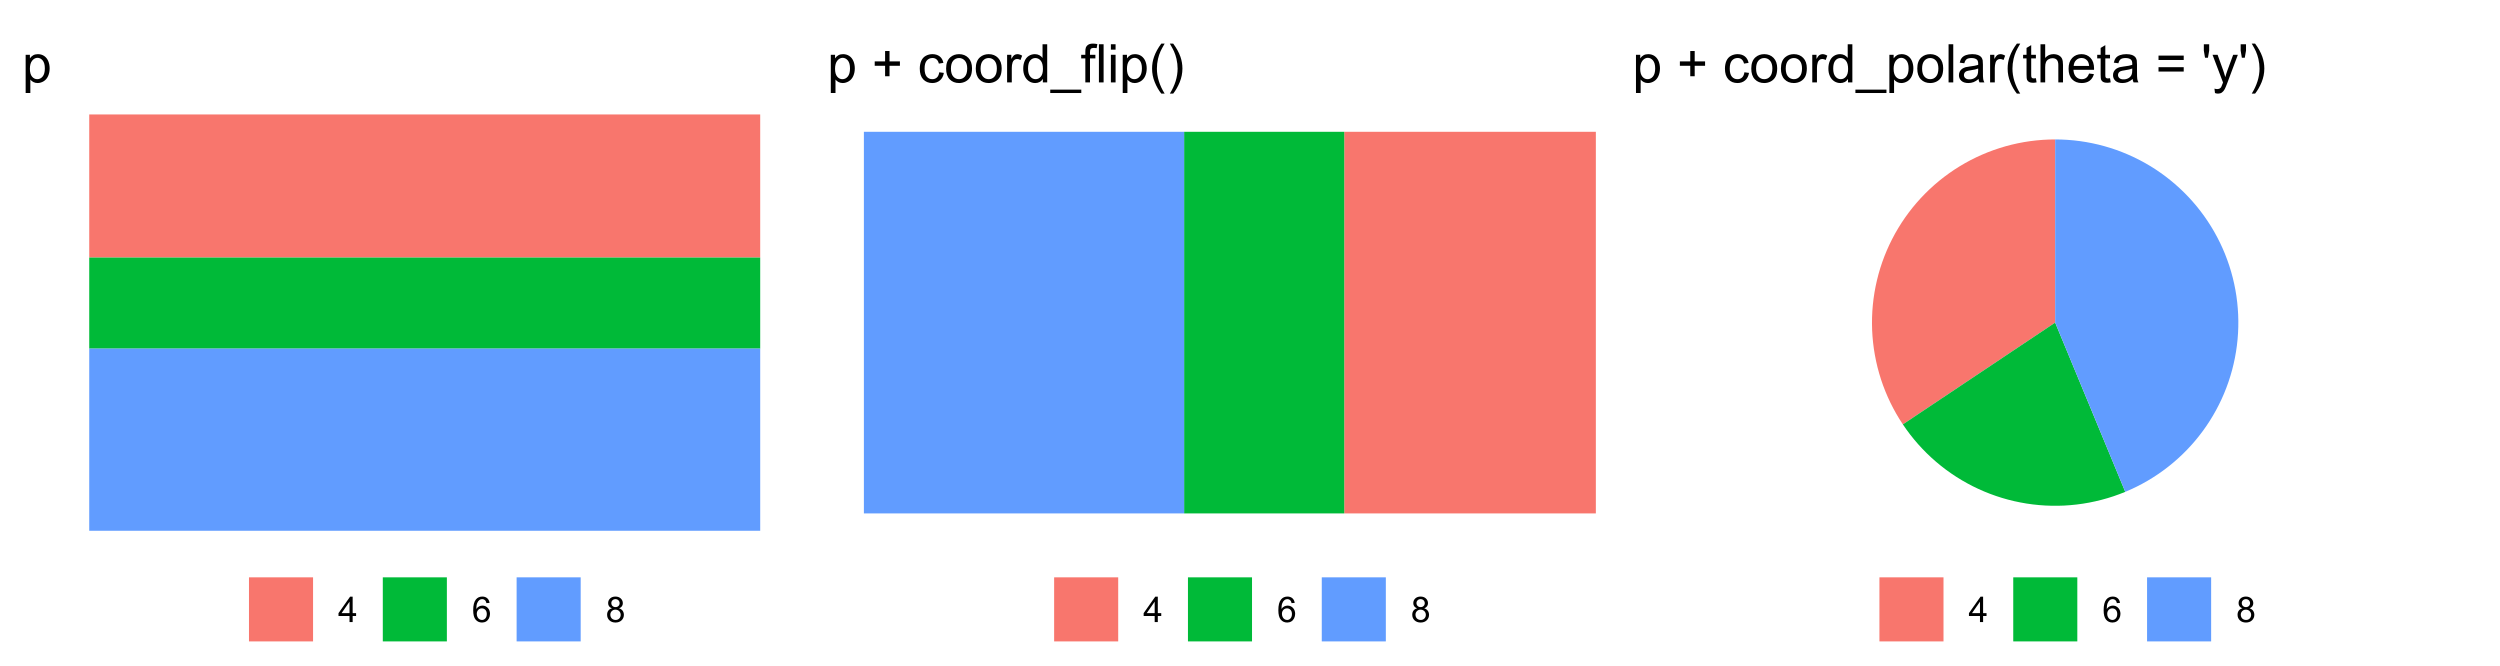 <?xml version="1.0" encoding="UTF-8"?>
<svg xmlns="http://www.w3.org/2000/svg" xmlns:xlink="http://www.w3.org/1999/xlink" width="619pt" height="165pt" viewBox="0 0 619 165" version="1.1">
<defs>
<g>
<symbol overflow="visible" id="glyph0-0">
<path style="stroke:none;" d="M 1.102 0 L 1.102 -5.5 L 5.5 -5.5 L 5.5 0 Z M 1.238 -0.137 L 5.363 -0.137 L 5.363 -5.363 L 1.238 -5.363 Z M 1.238 -0.137 "/>
</symbol>
<symbol overflow="visible" id="glyph0-1">
<path style="stroke:none;" d="M 2.844 0 L 2.844 -1.508 L 0.113 -1.508 L 0.113 -2.219 L 2.988 -6.301 L 3.617 -6.301 L 3.617 -2.219 L 4.469 -2.219 L 4.469 -1.508 L 3.617 -1.508 L 3.617 0 Z M 2.844 -2.219 L 2.844 -5.059 L 0.871 -2.219 Z M 2.844 -2.219 "/>
</symbol>
<symbol overflow="visible" id="glyph0-2">
<path style="stroke:none;" d="M 4.379 -4.758 L 3.609 -4.695 C 3.539 -4.996 3.441 -5.219 3.316 -5.359 C 3.105 -5.574 2.848 -5.684 2.543 -5.688 C 2.297 -5.684 2.078 -5.617 1.895 -5.484 C 1.648 -5.305 1.457 -5.043 1.32 -4.703 C 1.176 -4.363 1.105 -3.879 1.102 -3.25 C 1.285 -3.531 1.512 -3.742 1.781 -3.879 C 2.051 -4.016 2.332 -4.082 2.629 -4.086 C 3.141 -4.082 3.578 -3.895 3.945 -3.516 C 4.305 -3.137 4.488 -2.645 4.492 -2.047 C 4.488 -1.648 4.402 -1.281 4.234 -0.941 C 4.062 -0.602 3.828 -0.34 3.531 -0.16 C 3.23 0.02 2.895 0.105 2.52 0.109 C 1.871 0.105 1.344 -0.129 0.941 -0.602 C 0.531 -1.074 0.328 -1.855 0.332 -2.949 C 0.328 -4.16 0.551 -5.047 1.004 -5.602 C 1.395 -6.082 1.926 -6.32 2.59 -6.324 C 3.086 -6.32 3.492 -6.184 3.809 -5.906 C 4.125 -5.629 4.312 -5.246 4.379 -4.758 Z M 1.219 -2.039 C 1.219 -1.773 1.273 -1.516 1.387 -1.273 C 1.5 -1.027 1.66 -0.844 1.863 -0.719 C 2.066 -0.59 2.277 -0.527 2.504 -0.527 C 2.828 -0.527 3.109 -0.656 3.348 -0.922 C 3.578 -1.184 3.695 -1.543 3.699 -2 C 3.695 -2.43 3.582 -2.773 3.352 -3.027 C 3.117 -3.273 2.824 -3.398 2.477 -3.402 C 2.121 -3.398 1.824 -3.273 1.582 -3.027 C 1.34 -2.773 1.219 -2.445 1.219 -2.039 Z M 1.219 -2.039 "/>
</symbol>
<symbol overflow="visible" id="glyph0-3">
<path style="stroke:none;" d="M 1.555 -3.418 C 1.23 -3.531 0.992 -3.699 0.84 -3.918 C 0.684 -4.133 0.609 -4.395 0.609 -4.699 C 0.609 -5.156 0.773 -5.539 1.102 -5.855 C 1.43 -6.164 1.867 -6.32 2.418 -6.324 C 2.969 -6.32 3.41 -6.16 3.746 -5.844 C 4.078 -5.523 4.246 -5.137 4.25 -4.68 C 4.246 -4.387 4.172 -4.133 4.02 -3.918 C 3.863 -3.699 3.629 -3.531 3.32 -3.418 C 3.707 -3.285 4 -3.082 4.203 -2.805 C 4.402 -2.52 4.504 -2.184 4.508 -1.801 C 4.504 -1.258 4.312 -0.805 3.934 -0.441 C 3.551 -0.074 3.051 0.105 2.434 0.109 C 1.809 0.105 1.309 -0.074 0.926 -0.441 C 0.543 -0.809 0.352 -1.27 0.355 -1.82 C 0.352 -2.23 0.457 -2.574 0.668 -2.852 C 0.875 -3.125 1.168 -3.312 1.555 -3.418 Z M 1.402 -4.727 C 1.398 -4.426 1.496 -4.184 1.688 -3.996 C 1.879 -3.805 2.129 -3.707 2.438 -3.711 C 2.734 -3.707 2.977 -3.801 3.168 -3.992 C 3.355 -4.176 3.449 -4.406 3.453 -4.684 C 3.449 -4.965 3.352 -5.203 3.16 -5.398 C 2.961 -5.586 2.719 -5.684 2.43 -5.688 C 2.129 -5.684 1.883 -5.59 1.691 -5.402 C 1.496 -5.215 1.398 -4.988 1.402 -4.727 Z M 1.152 -1.816 C 1.148 -1.598 1.199 -1.383 1.309 -1.176 C 1.41 -0.969 1.566 -0.809 1.773 -0.695 C 1.98 -0.582 2.203 -0.527 2.441 -0.527 C 2.809 -0.527 3.113 -0.645 3.355 -0.883 C 3.594 -1.121 3.715 -1.426 3.719 -1.793 C 3.715 -2.164 3.59 -2.469 3.344 -2.715 C 3.094 -2.957 2.785 -3.082 2.414 -3.082 C 2.051 -3.082 1.75 -2.961 1.512 -2.719 C 1.27 -2.477 1.148 -2.176 1.152 -1.816 Z M 1.152 -1.816 "/>
</symbol>
<symbol overflow="visible" id="glyph1-0">
<path style="stroke:none;" d="M 1.648 0 L 1.648 -8.25 L 8.25 -8.25 L 8.25 0 Z M 1.855 -0.207 L 8.043 -0.207 L 8.043 -8.043 L 1.855 -8.043 Z M 1.855 -0.207 "/>
</symbol>
<symbol overflow="visible" id="glyph1-1">
<path style="stroke:none;" d="M 0.871 2.625 L 0.871 -6.844 L 1.926 -6.844 L 1.926 -5.957 C 2.172 -6.301 2.453 -6.562 2.77 -6.738 C 3.082 -6.91 3.465 -6.996 3.914 -7 C 4.496 -6.996 5.008 -6.844 5.457 -6.547 C 5.902 -6.242 6.242 -5.82 6.469 -5.273 C 6.695 -4.727 6.809 -4.125 6.812 -3.473 C 6.809 -2.77 6.684 -2.141 6.434 -1.582 C 6.184 -1.02 5.816 -0.59 5.34 -0.293 C 4.855 0.004 4.352 0.152 3.828 0.156 C 3.438 0.152 3.094 0.074 2.789 -0.09 C 2.48 -0.25 2.227 -0.457 2.031 -0.711 L 2.031 2.625 Z M 1.922 -3.383 C 1.922 -2.5 2.098 -1.852 2.457 -1.43 C 2.809 -1.008 3.242 -0.797 3.75 -0.801 C 4.266 -0.797 4.707 -1.016 5.074 -1.453 C 5.441 -1.891 5.625 -2.566 5.625 -3.48 C 5.625 -4.352 5.445 -5.004 5.086 -5.438 C 4.727 -5.871 4.297 -6.086 3.805 -6.09 C 3.305 -6.086 2.867 -5.855 2.492 -5.395 C 2.109 -4.93 1.922 -4.258 1.922 -3.383 Z M 1.922 -3.383 "/>
</symbol>
<symbol overflow="visible" id="glyph1-2">
<path style="stroke:none;" d=""/>
</symbol>
<symbol overflow="visible" id="glyph1-3">
<path style="stroke:none;" d="M 3.305 -1.527 L 3.305 -4.117 L 0.734 -4.117 L 0.734 -5.203 L 3.305 -5.203 L 3.305 -7.773 L 4.402 -7.773 L 4.402 -5.203 L 6.973 -5.203 L 6.973 -4.117 L 4.402 -4.117 L 4.402 -1.527 Z M 3.305 -1.527 "/>
</symbol>
<symbol overflow="visible" id="glyph1-4">
<path style="stroke:none;" d="M 5.336 -2.508 L 6.477 -2.359 C 6.348 -1.57 6.031 -0.953 5.52 -0.512 C 5.004 -0.066 4.371 0.152 3.629 0.156 C 2.688 0.152 1.934 -0.152 1.367 -0.762 C 0.797 -1.375 0.516 -2.254 0.516 -3.398 C 0.516 -4.133 0.637 -4.777 0.883 -5.336 C 1.125 -5.887 1.496 -6.301 2 -6.582 C 2.5 -6.855 3.047 -6.996 3.637 -7 C 4.375 -6.996 4.98 -6.809 5.457 -6.434 C 5.926 -6.059 6.23 -5.523 6.367 -4.836 L 5.238 -4.66 C 5.129 -5.117 4.938 -5.465 4.668 -5.699 C 4.395 -5.93 4.066 -6.047 3.68 -6.047 C 3.094 -6.047 2.617 -5.836 2.254 -5.418 C 1.887 -4.996 1.703 -4.332 1.707 -3.43 C 1.703 -2.508 1.879 -1.84 2.234 -1.426 C 2.586 -1.004 3.047 -0.797 3.617 -0.801 C 4.07 -0.797 4.453 -0.938 4.758 -1.219 C 5.062 -1.496 5.254 -1.926 5.336 -2.508 Z M 5.336 -2.508 "/>
</symbol>
<symbol overflow="visible" id="glyph1-5">
<path style="stroke:none;" d="M 0.438 -3.422 C 0.434 -4.688 0.785 -5.625 1.496 -6.238 C 2.082 -6.742 2.801 -6.996 3.648 -7 C 4.586 -6.996 5.355 -6.688 5.953 -6.074 C 6.551 -5.453 6.848 -4.602 6.852 -3.52 C 6.848 -2.637 6.715 -1.945 6.453 -1.441 C 6.188 -0.934 5.805 -0.539 5.301 -0.262 C 4.793 0.016 4.242 0.152 3.648 0.156 C 2.688 0.152 1.914 -0.152 1.324 -0.766 C 0.73 -1.379 0.434 -2.266 0.438 -3.422 Z M 1.629 -3.422 C 1.629 -2.547 1.82 -1.891 2.203 -1.453 C 2.586 -1.016 3.066 -0.797 3.648 -0.801 C 4.223 -0.797 4.703 -1.016 5.086 -1.457 C 5.469 -1.891 5.66 -2.559 5.66 -3.461 C 5.66 -4.305 5.465 -4.945 5.082 -5.383 C 4.691 -5.816 4.215 -6.035 3.648 -6.039 C 3.066 -6.035 2.586 -5.816 2.203 -5.387 C 1.82 -4.949 1.629 -4.297 1.629 -3.422 Z M 1.629 -3.422 "/>
</symbol>
<symbol overflow="visible" id="glyph1-6">
<path style="stroke:none;" d="M 0.855 0 L 0.855 -6.844 L 1.902 -6.844 L 1.902 -5.809 C 2.164 -6.289 2.41 -6.609 2.637 -6.766 C 2.863 -6.918 3.109 -6.996 3.383 -7 C 3.77 -6.996 4.168 -6.871 4.578 -6.625 L 4.176 -5.551 C 3.891 -5.715 3.605 -5.801 3.324 -5.801 C 3.066 -5.801 2.84 -5.723 2.641 -5.57 C 2.438 -5.418 2.293 -5.207 2.211 -4.938 C 2.078 -4.523 2.016 -4.07 2.016 -3.582 L 2.016 0 Z M 0.855 0 "/>
</symbol>
<symbol overflow="visible" id="glyph1-7">
<path style="stroke:none;" d="M 5.312 0 L 5.312 -0.863 C 4.875 -0.184 4.238 0.152 3.398 0.156 C 2.852 0.152 2.348 0.004 1.891 -0.293 C 1.434 -0.594 1.078 -1.012 0.828 -1.555 C 0.574 -2.094 0.449 -2.715 0.453 -3.414 C 0.449 -4.098 0.562 -4.719 0.793 -5.273 C 1.016 -5.828 1.359 -6.254 1.816 -6.555 C 2.27 -6.848 2.777 -6.996 3.344 -7 C 3.754 -6.996 4.121 -6.91 4.445 -6.738 C 4.766 -6.562 5.027 -6.336 5.234 -6.059 L 5.234 -9.449 L 6.387 -9.449 L 6.387 0 Z M 1.645 -3.414 C 1.641 -2.535 1.824 -1.879 2.199 -1.449 C 2.566 -1.012 3.004 -0.797 3.508 -0.801 C 4.012 -0.797 4.441 -1.004 4.797 -1.422 C 5.152 -1.832 5.332 -2.465 5.332 -3.32 C 5.332 -4.254 5.148 -4.941 4.789 -5.379 C 4.422 -5.816 3.977 -6.035 3.453 -6.039 C 2.934 -6.035 2.504 -5.824 2.16 -5.406 C 1.812 -4.984 1.641 -4.32 1.645 -3.414 Z M 1.645 -3.414 "/>
</symbol>
<symbol overflow="visible" id="glyph1-8">
<path style="stroke:none;" d="M -0.199 2.625 L -0.199 1.785 L 7.488 1.785 L 7.488 2.625 Z M -0.199 2.625 "/>
</symbol>
<symbol overflow="visible" id="glyph1-9">
<path style="stroke:none;" d="M 1.148 0 L 1.148 -5.941 L 0.121 -5.941 L 0.121 -6.844 L 1.148 -6.844 L 1.148 -7.574 C 1.148 -8.031 1.188 -8.371 1.27 -8.598 C 1.379 -8.895 1.574 -9.141 1.859 -9.328 C 2.137 -9.516 2.531 -9.609 3.043 -9.609 C 3.363 -9.609 3.727 -9.57 4.125 -9.492 L 3.949 -8.48 C 3.707 -8.52 3.48 -8.543 3.27 -8.547 C 2.914 -8.543 2.664 -8.469 2.52 -8.32 C 2.371 -8.168 2.297 -7.887 2.301 -7.477 L 2.301 -6.844 L 3.637 -6.844 L 3.637 -5.941 L 2.301 -5.941 L 2.301 0 Z M 1.148 0 "/>
</symbol>
<symbol overflow="visible" id="glyph1-10">
<path style="stroke:none;" d="M 0.844 0 L 0.844 -9.449 L 2.004 -9.449 L 2.004 0 Z M 0.844 0 "/>
</symbol>
<symbol overflow="visible" id="glyph1-11">
<path style="stroke:none;" d="M 0.875 -8.113 L 0.875 -9.449 L 2.035 -9.449 L 2.035 -8.113 Z M 0.875 0 L 0.875 -6.844 L 2.035 -6.844 L 2.035 0 Z M 0.875 0 "/>
</symbol>
<symbol overflow="visible" id="glyph1-12">
<path style="stroke:none;" d="M 3.086 2.777 C 2.441 1.969 1.898 1.023 1.461 -0.059 C 1.016 -1.141 0.797 -2.262 0.801 -3.422 C 0.797 -4.445 0.961 -5.426 1.297 -6.363 C 1.68 -7.449 2.277 -8.531 3.086 -9.609 L 3.918 -9.609 C 3.398 -8.715 3.055 -8.074 2.887 -7.695 C 2.625 -7.098 2.418 -6.48 2.27 -5.84 C 2.082 -5.031 1.992 -4.223 1.992 -3.414 C 1.992 -1.348 2.633 0.715 3.918 2.777 Z M 3.086 2.777 "/>
</symbol>
<symbol overflow="visible" id="glyph1-13">
<path style="stroke:none;" d="M 1.629 2.777 L 0.801 2.777 C 2.082 0.715 2.723 -1.348 2.727 -3.414 C 2.723 -4.223 2.633 -5.023 2.449 -5.82 C 2.301 -6.461 2.094 -7.082 1.836 -7.676 C 1.664 -8.062 1.32 -8.707 0.801 -9.609 L 1.629 -9.609 C 2.438 -8.531 3.035 -7.449 3.422 -6.363 C 3.75 -5.426 3.914 -4.445 3.918 -3.422 C 3.914 -2.262 3.691 -1.141 3.25 -0.059 C 2.805 1.023 2.266 1.969 1.629 2.777 Z M 1.629 2.777 "/>
</symbol>
<symbol overflow="visible" id="glyph1-14">
<path style="stroke:none;" d="M 5.336 -0.844 C 4.902 -0.477 4.488 -0.219 4.094 -0.07 C 3.695 0.078 3.27 0.152 2.816 0.156 C 2.062 0.152 1.484 -0.027 1.082 -0.395 C 0.676 -0.762 0.473 -1.234 0.477 -1.805 C 0.473 -2.141 0.551 -2.445 0.703 -2.723 C 0.855 -3 1.055 -3.223 1.305 -3.391 C 1.551 -3.555 1.828 -3.68 2.141 -3.77 C 2.363 -3.824 2.707 -3.883 3.172 -3.945 C 4.105 -4.055 4.797 -4.188 5.238 -4.344 C 5.242 -4.5 5.242 -4.602 5.246 -4.648 C 5.242 -5.117 5.133 -5.449 4.918 -5.645 C 4.617 -5.902 4.18 -6.035 3.598 -6.039 C 3.051 -6.035 2.645 -5.938 2.387 -5.75 C 2.125 -5.555 1.934 -5.219 1.812 -4.738 L 0.676 -4.891 C 0.777 -5.375 0.949 -5.766 1.184 -6.066 C 1.418 -6.363 1.758 -6.594 2.211 -6.758 C 2.656 -6.914 3.176 -6.996 3.766 -7 C 4.348 -6.996 4.82 -6.926 5.188 -6.793 C 5.547 -6.652 5.816 -6.48 5.992 -6.273 C 6.16 -6.062 6.281 -5.801 6.355 -5.484 C 6.391 -5.285 6.41 -4.926 6.414 -4.414 L 6.414 -2.867 C 6.41 -1.785 6.434 -1.105 6.488 -0.82 C 6.535 -0.535 6.633 -0.262 6.781 0 L 5.57 0 C 5.445 -0.238 5.367 -0.52 5.336 -0.844 Z M 5.238 -3.434 C 4.816 -3.262 4.184 -3.113 3.344 -2.996 C 2.863 -2.926 2.527 -2.852 2.332 -2.766 C 2.133 -2.68 1.98 -2.551 1.875 -2.387 C 1.766 -2.219 1.711 -2.035 1.715 -1.836 C 1.711 -1.523 1.828 -1.266 2.066 -1.062 C 2.297 -0.852 2.641 -0.75 3.094 -0.754 C 3.539 -0.75 3.934 -0.848 4.285 -1.047 C 4.629 -1.238 4.887 -1.508 5.055 -1.852 C 5.176 -2.109 5.238 -2.496 5.238 -3.012 Z M 5.238 -3.434 "/>
</symbol>
<symbol overflow="visible" id="glyph1-15">
<path style="stroke:none;" d="M 3.402 -1.039 L 3.57 -0.012 C 3.242 0.055 2.953 0.086 2.695 0.09 C 2.273 0.086 1.945 0.023 1.715 -0.109 C 1.48 -0.238 1.316 -0.414 1.223 -0.633 C 1.125 -0.852 1.078 -1.309 1.082 -2.004 L 1.082 -5.941 L 0.23 -5.941 L 0.23 -6.844 L 1.082 -6.844 L 1.082 -8.539 L 2.238 -9.234 L 2.238 -6.844 L 3.402 -6.844 L 3.402 -5.941 L 2.238 -5.941 L 2.238 -1.941 C 2.238 -1.605 2.258 -1.395 2.297 -1.301 C 2.336 -1.207 2.402 -1.129 2.496 -1.074 C 2.59 -1.016 2.723 -0.988 2.895 -0.992 C 3.02 -0.988 3.188 -1.004 3.402 -1.039 Z M 3.402 -1.039 "/>
</symbol>
<symbol overflow="visible" id="glyph1-16">
<path style="stroke:none;" d="M 0.871 0 L 0.871 -9.449 L 2.031 -9.449 L 2.031 -6.059 C 2.57 -6.684 3.254 -6.996 4.078 -7 C 4.586 -6.996 5.023 -6.895 5.398 -6.699 C 5.77 -6.496 6.039 -6.223 6.203 -5.871 C 6.363 -5.52 6.445 -5.008 6.445 -4.336 L 6.445 0 L 5.285 0 L 5.285 -4.336 C 5.285 -4.914 5.156 -5.336 4.906 -5.602 C 4.652 -5.867 4.297 -6 3.84 -6 C 3.492 -6 3.172 -5.91 2.871 -5.73 C 2.566 -5.551 2.348 -5.309 2.223 -5.008 C 2.09 -4.699 2.027 -4.277 2.031 -3.746 L 2.031 0 Z M 0.871 0 "/>
</symbol>
<symbol overflow="visible" id="glyph1-17">
<path style="stroke:none;" d="M 5.555 -2.203 L 6.754 -2.055 C 6.562 -1.352 6.211 -0.809 5.703 -0.422 C 5.188 -0.039 4.535 0.152 3.746 0.156 C 2.738 0.152 1.945 -0.152 1.363 -0.77 C 0.773 -1.383 0.48 -2.25 0.484 -3.363 C 0.48 -4.516 0.777 -5.41 1.371 -6.047 C 1.965 -6.68 2.734 -6.996 3.68 -7 C 4.594 -6.996 5.34 -6.684 5.922 -6.062 C 6.5 -5.438 6.789 -4.562 6.793 -3.434 C 6.789 -3.363 6.789 -3.258 6.785 -3.125 L 1.684 -3.125 C 1.723 -2.371 1.938 -1.797 2.32 -1.398 C 2.703 -0.996 3.18 -0.797 3.75 -0.801 C 4.176 -0.797 4.539 -0.906 4.84 -1.133 C 5.141 -1.352 5.379 -1.711 5.555 -2.203 Z M 1.746 -4.078 L 5.57 -4.078 C 5.516 -4.656 5.367 -5.086 5.129 -5.375 C 4.758 -5.82 4.281 -6.047 3.691 -6.047 C 3.16 -6.047 2.711 -5.867 2.348 -5.512 C 1.984 -5.152 1.785 -4.676 1.746 -4.078 Z M 1.746 -4.078 "/>
</symbol>
<symbol overflow="visible" id="glyph1-18">
<path style="stroke:none;" d="M 6.973 -5.555 L 0.734 -5.555 L 0.734 -6.641 L 6.973 -6.641 Z M 6.973 -2.688 L 0.734 -2.688 L 0.734 -3.77 L 6.973 -3.77 Z M 6.973 -2.688 "/>
</symbol>
<symbol overflow="visible" id="glyph1-19">
<path style="stroke:none;" d="M 0.875 -6.105 L 0.578 -7.871 L 0.578 -9.449 L 1.902 -9.449 L 1.902 -7.871 L 1.594 -6.105 Z M 0.875 -6.105 "/>
</symbol>
<symbol overflow="visible" id="glyph1-20">
<path style="stroke:none;" d="M 0.82 2.637 L 0.691 1.547 C 0.941 1.613 1.16 1.645 1.352 1.648 C 1.609 1.645 1.816 1.602 1.973 1.52 C 2.125 1.43 2.25 1.312 2.352 1.16 C 2.422 1.043 2.543 0.754 2.707 0.297 C 2.727 0.23 2.758 0.137 2.809 0.012 L 0.211 -6.844 L 1.465 -6.844 L 2.887 -2.883 C 3.07 -2.375 3.234 -1.844 3.383 -1.297 C 3.512 -1.824 3.672 -2.344 3.859 -2.855 L 5.324 -6.844 L 6.484 -6.844 L 3.879 0.117 C 3.598 0.867 3.379 1.383 3.23 1.668 C 3.02 2.047 2.785 2.328 2.52 2.508 C 2.254 2.688 1.934 2.777 1.566 2.777 C 1.34 2.777 1.094 2.73 0.82 2.637 Z M 0.82 2.637 "/>
</symbol>
</g>
</defs>
<g id="surface385">
<rect x="0" y="0" width="619" height="165" style="fill:rgb(100%,100%,100%);fill-opacity:1;stroke:none;"/>
<rect x="0" y="0" width="619" height="165" style="fill:rgb(100%,100%,100%);fill-opacity:1;stroke:none;"/>
<path style="fill:none;stroke-width:1.067;stroke-linecap:round;stroke-linejoin:round;stroke:rgb(100%,100%,100%);stroke-opacity:1;stroke-miterlimit:10;" d="M 0 165 L 619 165 L 619 0 L 0 0 Z M 0 165 "/>
<path style=" stroke:none;fill-rule:nonzero;fill:rgb(97.255%,46.275%,42.745%);fill-opacity:1;" d="M 22.094 63.773 L 188.227 63.773 L 188.227 28.34 L 22.094 28.34 Z M 22.094 63.773 "/>
<path style=" stroke:none;fill-rule:nonzero;fill:rgb(0%,72.941%,21.961%);fill-opacity:1;" d="M 22.094 86.32 L 188.227 86.32 L 188.227 63.773 L 22.094 63.773 Z M 22.094 86.32 "/>
<path style=" stroke:none;fill-rule:nonzero;fill:rgb(38.039%,61.176%,100%);fill-opacity:1;" d="M 22.094 131.418 L 188.227 131.418 L 188.227 86.32 L 22.094 86.32 Z M 22.094 131.418 "/>
<path style=" stroke:none;fill-rule:nonzero;fill:rgb(97.255%,46.275%,42.745%);fill-opacity:1;" d="M 61.648 158.812 L 77.512 158.812 L 77.512 142.949 L 61.648 142.949 Z M 61.648 158.812 "/>
<path style=" stroke:none;fill-rule:nonzero;fill:rgb(0%,72.941%,21.961%);fill-opacity:1;" d="M 94.781 158.812 L 110.645 158.812 L 110.645 142.949 L 94.781 142.949 Z M 94.781 158.812 "/>
<path style=" stroke:none;fill-rule:nonzero;fill:rgb(38.039%,61.176%,100%);fill-opacity:1;" d="M 127.914 158.812 L 143.777 158.812 L 143.777 142.949 L 127.914 142.949 Z M 127.914 158.812 "/>
<g style="fill:rgb(0%,0%,0%);fill-opacity:1;">
  <use xlink:href="#glyph0-1" x="83.699" y="154.031"/>
</g>
<g style="fill:rgb(0%,0%,0%);fill-opacity:1;">
  <use xlink:href="#glyph0-2" x="116.832" y="154.031"/>
</g>
<g style="fill:rgb(0%,0%,0%);fill-opacity:1;">
  <use xlink:href="#glyph0-3" x="149.965" y="154.031"/>
</g>
<g style="fill:rgb(0%,0%,0%);fill-opacity:1;">
  <use xlink:href="#glyph1-1" x="5.48" y="20.406"/>
</g>
<path style=" stroke:none;fill-rule:nonzero;fill:rgb(97.255%,46.275%,42.745%);fill-opacity:1;" d="M 332.832 127.121 L 395.133 127.121 L 395.133 32.633 L 332.832 32.633 Z M 332.832 127.121 "/>
<path style=" stroke:none;fill-rule:nonzero;fill:rgb(0%,72.941%,21.961%);fill-opacity:1;" d="M 293.188 127.121 L 332.832 127.121 L 332.832 32.633 L 293.188 32.633 Z M 293.188 127.121 "/>
<path style=" stroke:none;fill-rule:nonzero;fill:rgb(38.039%,61.176%,100%);fill-opacity:1;" d="M 213.898 127.121 L 293.188 127.121 L 293.188 32.633 L 213.898 32.633 Z M 213.898 127.121 "/>
<path style=" stroke:none;fill-rule:nonzero;fill:rgb(97.255%,46.275%,42.745%);fill-opacity:1;" d="M 261.004 158.812 L 276.867 158.812 L 276.867 142.949 L 261.004 142.949 Z M 261.004 158.812 "/>
<path style=" stroke:none;fill-rule:nonzero;fill:rgb(0%,72.941%,21.961%);fill-opacity:1;" d="M 294.137 158.812 L 310 158.812 L 310 142.949 L 294.137 142.949 Z M 294.137 158.812 "/>
<path style=" stroke:none;fill-rule:nonzero;fill:rgb(38.039%,61.176%,100%);fill-opacity:1;" d="M 327.27 158.812 L 343.133 158.812 L 343.133 142.949 L 327.27 142.949 Z M 327.27 158.812 "/>
<g style="fill:rgb(0%,0%,0%);fill-opacity:1;">
  <use xlink:href="#glyph0-1" x="283.055" y="154.031"/>
</g>
<g style="fill:rgb(0%,0%,0%);fill-opacity:1;">
  <use xlink:href="#glyph0-2" x="316.188" y="154.031"/>
</g>
<g style="fill:rgb(0%,0%,0%);fill-opacity:1;">
  <use xlink:href="#glyph0-3" x="349.32" y="154.031"/>
</g>
<g style="fill:rgb(0%,0%,0%);fill-opacity:1;">
  <use xlink:href="#glyph1-1" x="204.836" y="20.406"/>
  <use xlink:href="#glyph1-2" x="212.177" y="20.406"/>
  <use xlink:href="#glyph1-3" x="215.845" y="20.406"/>
  <use xlink:href="#glyph1-2" x="223.553" y="20.406"/>
  <use xlink:href="#glyph1-4" x="227.221" y="20.406"/>
  <use xlink:href="#glyph1-5" x="233.821" y="20.406"/>
  <use xlink:href="#glyph1-5" x="241.162" y="20.406"/>
  <use xlink:href="#glyph1-6" x="248.503" y="20.406"/>
  <use xlink:href="#glyph1-7" x="252.899" y="20.406"/>
  <use xlink:href="#glyph1-8" x="260.24" y="20.406"/>
  <use xlink:href="#glyph1-9" x="267.581" y="20.406"/>
  <use xlink:href="#glyph1-10" x="271.248" y="20.406"/>
  <use xlink:href="#glyph1-11" x="274.181" y="20.406"/>
  <use xlink:href="#glyph1-1" x="277.114" y="20.406"/>
  <use xlink:href="#glyph1-12" x="284.455" y="20.406"/>
  <use xlink:href="#glyph1-13" x="288.851" y="20.406"/>
</g>
<path style=" stroke:none;fill-rule:nonzero;fill:rgb(97.255%,46.275%,42.745%);fill-opacity:1;" d="M 508.859 79.879 L 508.859 34.523 L 507.305 34.551 L 505.75 34.629 L 504.203 34.766 L 502.656 34.949 L 501.121 35.188 L 499.594 35.48 L 498.078 35.824 L 496.574 36.219 L 495.086 36.668 L 493.613 37.164 L 492.156 37.711 L 490.723 38.309 L 489.309 38.953 L 487.914 39.648 L 486.551 40.391 L 485.207 41.18 L 483.895 42.012 L 482.613 42.891 L 481.359 43.812 L 480.141 44.773 L 478.953 45.781 L 477.801 46.824 L 476.688 47.91 L 475.609 49.031 L 474.574 50.188 L 473.574 51.379 L 472.621 52.605 L 471.707 53.863 L 470.836 55.152 L 470.012 56.473 L 469.23 57.816 L 468.5 59.188 L 467.812 60.582 L 467.176 62 L 466.586 63.441 L 466.047 64.898 L 465.559 66.375 L 465.121 67.867 L 464.738 69.375 L 464.402 70.891 L 464.121 72.422 L 463.891 73.957 L 463.715 75.504 L 463.59 77.055 L 463.52 78.605 L 463.504 80.16 L 463.539 81.715 L 463.629 83.27 L 463.773 84.816 L 463.969 86.359 L 464.219 87.895 L 464.52 89.418 L 464.871 90.934 L 465.277 92.434 L 465.73 93.922 L 466.238 95.391 L 466.797 96.844 L 467.402 98.273 L 468.055 99.684 L 468.758 101.07 L 469.508 102.434 L 470.305 103.77 L 471.148 105.074 L 472.449 104.207 L 473.746 103.34 L 475.047 102.469 L 476.348 101.602 L 477.648 100.73 L 478.949 99.863 L 480.25 98.992 L 482.852 97.258 L 484.152 96.387 L 485.449 95.52 L 486.75 94.648 L 488.051 93.781 L 489.352 92.91 L 491.953 91.176 L 493.254 90.305 L 494.555 89.438 L 495.855 88.566 L 497.156 87.699 L 498.453 86.828 L 499.754 85.961 L 501.055 85.09 L 503.656 83.355 L 504.957 82.484 L 506.258 81.617 L 507.559 80.746 Z M 508.859 79.879 "/>
<path style=" stroke:none;fill-rule:nonzero;fill:rgb(0%,72.941%,21.961%);fill-opacity:1;" d="M 508.859 79.879 L 507.559 80.746 L 506.258 81.617 L 504.957 82.484 L 503.656 83.355 L 501.055 85.09 L 499.754 85.961 L 498.453 86.828 L 497.156 87.699 L 495.855 88.566 L 494.555 89.438 L 493.254 90.305 L 491.953 91.176 L 489.352 92.91 L 488.051 93.781 L 486.75 94.648 L 485.449 95.52 L 484.152 96.387 L 482.852 97.258 L 480.25 98.992 L 478.949 99.863 L 477.648 100.73 L 476.348 101.602 L 475.047 102.469 L 473.746 103.34 L 472.449 104.207 L 471.148 105.074 L 472.035 106.355 L 472.965 107.605 L 473.941 108.824 L 474.953 110.004 L 476.012 111.152 L 477.105 112.262 L 478.234 113.332 L 479.402 114.367 L 480.605 115.359 L 481.84 116.309 L 483.109 117.215 L 484.406 118.078 L 485.73 118.895 L 487.086 119.664 L 488.465 120.391 L 489.871 121.066 L 491.297 121.695 L 492.742 122.273 L 494.207 122.801 L 495.691 123.281 L 497.191 123.707 L 498.703 124.082 L 500.227 124.402 L 501.762 124.676 L 503.305 124.891 L 504.855 125.055 L 506.41 125.168 L 507.969 125.223 L 509.527 125.227 L 511.082 125.18 L 512.637 125.074 L 514.188 124.918 L 515.734 124.707 L 517.27 124.445 L 518.793 124.129 L 520.309 123.762 L 521.809 123.344 L 523.297 122.875 L 524.766 122.352 L 526.215 121.781 L 525.617 120.336 L 525.016 118.891 L 522.625 113.109 L 522.023 111.668 L 520.23 107.332 L 519.629 105.887 L 517.238 100.105 L 516.637 98.66 L 516.039 97.219 L 514.246 92.883 L 513.645 91.438 L 511.852 87.102 L 511.25 85.656 L 510.652 84.215 Z M 508.859 79.879 "/>
<path style=" stroke:none;fill-rule:nonzero;fill:rgb(38.039%,61.176%,100%);fill-opacity:1;" d="M 508.859 79.879 L 510.652 84.215 L 511.25 85.656 L 511.852 87.102 L 513.645 91.438 L 514.246 92.883 L 516.039 97.219 L 516.637 98.66 L 517.238 100.105 L 519.629 105.887 L 520.23 107.332 L 522.023 111.668 L 522.625 113.109 L 525.016 118.891 L 525.617 120.336 L 526.215 121.781 L 527.625 121.168 L 529.016 120.508 L 530.383 119.801 L 531.727 119.047 L 533.039 118.246 L 534.328 117.406 L 535.586 116.52 L 536.816 115.59 L 538.012 114.621 L 539.172 113.613 L 540.301 112.566 L 541.391 111.48 L 542.445 110.355 L 543.461 109.199 L 544.434 108.008 L 545.367 106.785 L 546.262 105.531 L 547.109 104.246 L 547.914 102.934 L 548.672 101.598 L 549.387 100.234 L 550.055 98.848 L 550.676 97.438 L 551.246 96.008 L 551.77 94.562 L 552.242 93.098 L 552.668 91.617 L 553.039 90.125 L 553.363 88.617 L 553.633 87.105 L 553.852 85.582 L 554.02 84.051 L 554.137 82.516 L 554.199 80.977 L 554.211 79.438 L 554.168 77.898 L 554.074 76.363 L 553.93 74.832 L 553.734 73.305 L 553.484 71.785 L 553.184 70.277 L 552.832 68.777 L 552.43 67.293 L 551.98 65.82 L 551.477 64.367 L 550.926 62.93 L 550.328 61.512 L 549.68 60.113 L 548.984 58.742 L 548.246 57.391 L 547.461 56.07 L 546.629 54.773 L 545.754 53.504 L 544.84 52.27 L 543.883 51.062 L 542.883 49.891 L 541.848 48.754 L 540.773 47.652 L 539.66 46.59 L 538.512 45.562 L 537.332 44.578 L 536.117 43.629 L 534.871 42.727 L 533.598 41.863 L 532.293 41.047 L 530.961 40.273 L 529.605 39.547 L 528.223 38.867 L 526.82 38.234 L 525.398 37.648 L 523.957 37.109 L 522.496 36.625 L 521.02 36.184 L 519.531 35.797 L 518.027 35.461 L 516.516 35.176 L 514.996 34.941 L 513.469 34.758 L 511.934 34.629 L 510.398 34.551 L 508.859 34.523 Z M 508.859 79.879 "/>
<path style=" stroke:none;fill-rule:nonzero;fill:rgb(97.255%,46.275%,42.745%);fill-opacity:1;" d="M 465.348 158.812 L 481.211 158.812 L 481.211 142.949 L 465.348 142.949 Z M 465.348 158.812 "/>
<path style=" stroke:none;fill-rule:nonzero;fill:rgb(0%,72.941%,21.961%);fill-opacity:1;" d="M 498.48 158.812 L 514.344 158.812 L 514.344 142.949 L 498.48 142.949 Z M 498.48 158.812 "/>
<path style=" stroke:none;fill-rule:nonzero;fill:rgb(38.039%,61.176%,100%);fill-opacity:1;" d="M 531.613 158.812 L 547.477 158.812 L 547.477 142.949 L 531.613 142.949 Z M 531.613 158.812 "/>
<g style="fill:rgb(0%,0%,0%);fill-opacity:1;">
  <use xlink:href="#glyph0-1" x="487.398" y="154.031"/>
</g>
<g style="fill:rgb(0%,0%,0%);fill-opacity:1;">
  <use xlink:href="#glyph0-2" x="520.531" y="154.031"/>
</g>
<g style="fill:rgb(0%,0%,0%);fill-opacity:1;">
  <use xlink:href="#glyph0-3" x="553.664" y="154.031"/>
</g>
<g style="fill:rgb(0%,0%,0%);fill-opacity:1;">
  <use xlink:href="#glyph1-1" x="404.195" y="20.406"/>
  <use xlink:href="#glyph1-2" x="411.537" y="20.406"/>
  <use xlink:href="#glyph1-3" x="415.204" y="20.406"/>
  <use xlink:href="#glyph1-2" x="422.913" y="20.406"/>
  <use xlink:href="#glyph1-4" x="426.58" y="20.406"/>
  <use xlink:href="#glyph1-5" x="433.18" y="20.406"/>
  <use xlink:href="#glyph1-5" x="440.521" y="20.406"/>
  <use xlink:href="#glyph1-6" x="447.862" y="20.406"/>
  <use xlink:href="#glyph1-7" x="452.258" y="20.406"/>
  <use xlink:href="#glyph1-8" x="459.599" y="20.406"/>
  <use xlink:href="#glyph1-1" x="466.94" y="20.406"/>
  <use xlink:href="#glyph1-5" x="474.282" y="20.406"/>
  <use xlink:href="#glyph1-10" x="481.623" y="20.406"/>
  <use xlink:href="#glyph1-14" x="484.555" y="20.406"/>
  <use xlink:href="#glyph1-6" x="491.897" y="20.406"/>
  <use xlink:href="#glyph1-12" x="496.292" y="20.406"/>
  <use xlink:href="#glyph1-15" x="500.688" y="20.406"/>
  <use xlink:href="#glyph1-16" x="504.355" y="20.406"/>
  <use xlink:href="#glyph1-17" x="511.697" y="20.406"/>
  <use xlink:href="#glyph1-15" x="519.038" y="20.406"/>
  <use xlink:href="#glyph1-14" x="522.705" y="20.406"/>
  <use xlink:href="#glyph1-2" x="530.046" y="20.406"/>
  <use xlink:href="#glyph1-18" x="533.714" y="20.406"/>
  <use xlink:href="#glyph1-2" x="541.422" y="20.406"/>
  <use xlink:href="#glyph1-19" x="545.09" y="20.406"/>
  <use xlink:href="#glyph1-20" x="547.61" y="20.406"/>
  <use xlink:href="#glyph1-19" x="554.21" y="20.406"/>
  <use xlink:href="#glyph1-13" x="556.73" y="20.406"/>
</g>
</g>
</svg>
